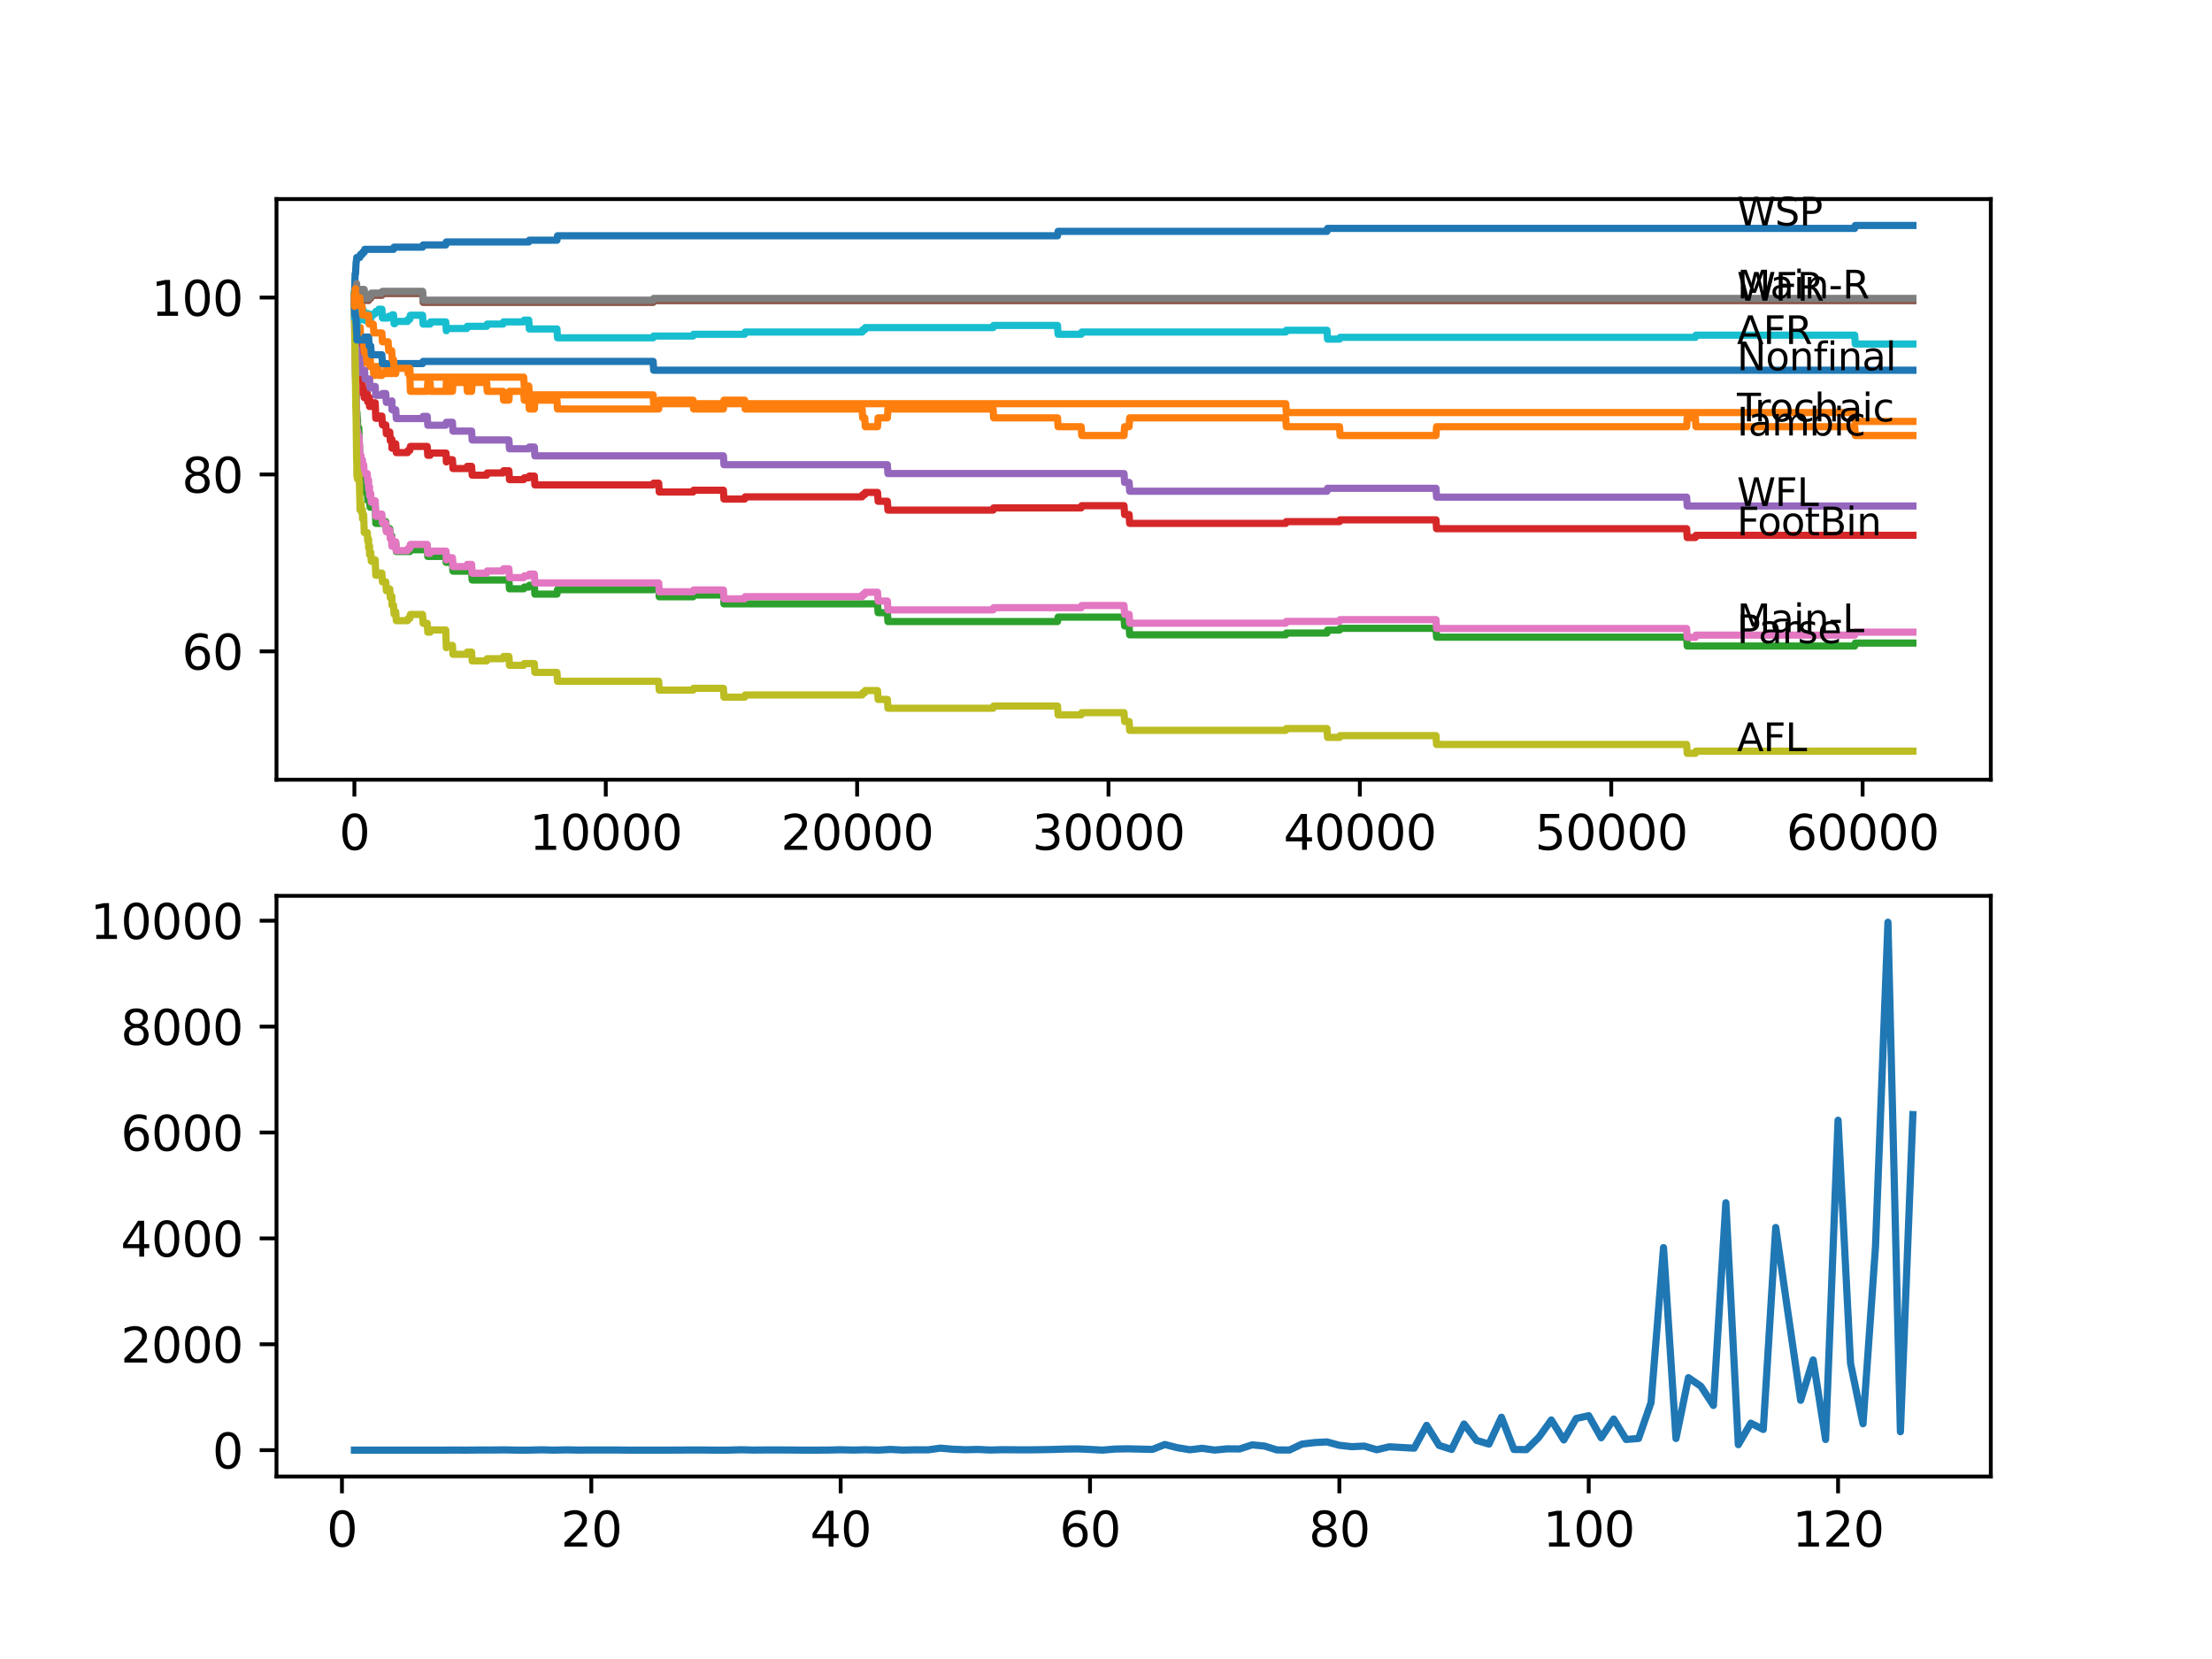 <?xml version="1.0" encoding="utf-8" standalone="no"?>
<!DOCTYPE svg PUBLIC "-//W3C//DTD SVG 1.1//EN"
  "http://www.w3.org/Graphics/SVG/1.1/DTD/svg11.dtd">
<svg xmlns:xlink="http://www.w3.org/1999/xlink" width="460.8pt" height="345.6pt" viewBox="0 0 460.8 345.6" xmlns="http://www.w3.org/2000/svg" version="1.1">
 <defs>
  <style type="text/css">*{stroke-linejoin: round; stroke-linecap: butt}</style>
 </defs>
 <g id="figure_1">
  <g id="patch_1">
   <path d="M 0 345.6 
L 460.8 345.6 
L 460.8 0 
L 0 0 
z
" style="fill: #ffffff"/>
  </g>
  <g id="axes_1">
   <g id="patch_2">
    <path d="M 57.6 162.432 
L 414.72 162.432 
L 414.72 41.472 
L 57.6 41.472 
z
" style="fill: #ffffff"/>
   </g>
   <g id="matplotlib.axis_1">
    <g id="xtick_1">
     <g id="line2d_1">
      <defs>
       <path id="m7a0af043a5" d="M 0 0 
L 0 3.5 
" style="stroke: #000000; stroke-width: 0.8"/>
      </defs>
      <g>
       <use xlink:href="#m7a0af043a5" x="73.827" y="162.432" style="stroke: #000000; stroke-width: 0.8"/>
      </g>
     </g>
     <g id="text_1">
      <!-- 0 -->
      <g transform="translate(70.646 177.03)scale(0.1 -0.1)">
       <defs>
        <path id="DejaVuSans-30" d="M 2034 4250 
Q 1547 4250 1301 3770 
Q 1056 3291 1056 2328 
Q 1056 1369 1301 889 
Q 1547 409 2034 409 
Q 2525 409 2770 889 
Q 3016 1369 3016 2328 
Q 3016 3291 2770 3770 
Q 2525 4250 2034 4250 
z
M 2034 4750 
Q 2819 4750 3233 4129 
Q 3647 3509 3647 2328 
Q 3647 1150 3233 529 
Q 2819 -91 2034 -91 
Q 1250 -91 836 529 
Q 422 1150 422 2328 
Q 422 3509 836 4129 
Q 1250 4750 2034 4750 
z
" transform="scale(0.016)"/>
       </defs>
       <use xlink:href="#DejaVuSans-30"/>
      </g>
     </g>
    </g>
    <g id="xtick_2">
     <g id="line2d_2">
      <g>
       <use xlink:href="#m7a0af043a5" x="126.192" y="162.432" style="stroke: #000000; stroke-width: 0.8"/>
      </g>
     </g>
     <g id="text_2">
      <!-- 10000 -->
      <g transform="translate(110.286 177.03)scale(0.1 -0.1)">
       <defs>
        <path id="DejaVuSans-31" d="M 794 531 
L 1825 531 
L 1825 4091 
L 703 3866 
L 703 4441 
L 1819 4666 
L 2450 4666 
L 2450 531 
L 3481 531 
L 3481 0 
L 794 0 
L 794 531 
z
" transform="scale(0.016)"/>
       </defs>
       <use xlink:href="#DejaVuSans-31"/>
       <use xlink:href="#DejaVuSans-30" x="63.623"/>
       <use xlink:href="#DejaVuSans-30" x="127.246"/>
       <use xlink:href="#DejaVuSans-30" x="190.869"/>
       <use xlink:href="#DejaVuSans-30" x="254.492"/>
      </g>
     </g>
    </g>
    <g id="xtick_3">
     <g id="line2d_3">
      <g>
       <use xlink:href="#m7a0af043a5" x="178.556" y="162.432" style="stroke: #000000; stroke-width: 0.8"/>
      </g>
     </g>
     <g id="text_3">
      <!-- 20000 -->
      <g transform="translate(162.65 177.03)scale(0.1 -0.1)">
       <defs>
        <path id="DejaVuSans-32" d="M 1228 531 
L 3431 531 
L 3431 0 
L 469 0 
L 469 531 
Q 828 903 1448 1529 
Q 2069 2156 2228 2338 
Q 2531 2678 2651 2914 
Q 2772 3150 2772 3378 
Q 2772 3750 2511 3984 
Q 2250 4219 1831 4219 
Q 1534 4219 1204 4116 
Q 875 4013 500 3803 
L 500 4441 
Q 881 4594 1212 4672 
Q 1544 4750 1819 4750 
Q 2544 4750 2975 4387 
Q 3406 4025 3406 3419 
Q 3406 3131 3298 2873 
Q 3191 2616 2906 2266 
Q 2828 2175 2409 1742 
Q 1991 1309 1228 531 
z
" transform="scale(0.016)"/>
       </defs>
       <use xlink:href="#DejaVuSans-32"/>
       <use xlink:href="#DejaVuSans-30" x="63.623"/>
       <use xlink:href="#DejaVuSans-30" x="127.246"/>
       <use xlink:href="#DejaVuSans-30" x="190.869"/>
       <use xlink:href="#DejaVuSans-30" x="254.492"/>
      </g>
     </g>
    </g>
    <g id="xtick_4">
     <g id="line2d_4">
      <g>
       <use xlink:href="#m7a0af043a5" x="230.921" y="162.432" style="stroke: #000000; stroke-width: 0.8"/>
      </g>
     </g>
     <g id="text_4">
      <!-- 30000 -->
      <g transform="translate(215.015 177.03)scale(0.1 -0.1)">
       <defs>
        <path id="DejaVuSans-33" d="M 2597 2516 
Q 3050 2419 3304 2112 
Q 3559 1806 3559 1356 
Q 3559 666 3084 287 
Q 2609 -91 1734 -91 
Q 1441 -91 1130 -33 
Q 819 25 488 141 
L 488 750 
Q 750 597 1062 519 
Q 1375 441 1716 441 
Q 2309 441 2620 675 
Q 2931 909 2931 1356 
Q 2931 1769 2642 2001 
Q 2353 2234 1838 2234 
L 1294 2234 
L 1294 2753 
L 1863 2753 
Q 2328 2753 2575 2939 
Q 2822 3125 2822 3475 
Q 2822 3834 2567 4026 
Q 2313 4219 1838 4219 
Q 1578 4219 1281 4162 
Q 984 4106 628 3988 
L 628 4550 
Q 988 4650 1302 4700 
Q 1616 4750 1894 4750 
Q 2613 4750 3031 4423 
Q 3450 4097 3450 3541 
Q 3450 3153 3228 2886 
Q 3006 2619 2597 2516 
z
" transform="scale(0.016)"/>
       </defs>
       <use xlink:href="#DejaVuSans-33"/>
       <use xlink:href="#DejaVuSans-30" x="63.623"/>
       <use xlink:href="#DejaVuSans-30" x="127.246"/>
       <use xlink:href="#DejaVuSans-30" x="190.869"/>
       <use xlink:href="#DejaVuSans-30" x="254.492"/>
      </g>
     </g>
    </g>
    <g id="xtick_5">
     <g id="line2d_5">
      <g>
       <use xlink:href="#m7a0af043a5" x="283.285" y="162.432" style="stroke: #000000; stroke-width: 0.8"/>
      </g>
     </g>
     <g id="text_5">
      <!-- 40000 -->
      <g transform="translate(267.379 177.03)scale(0.1 -0.1)">
       <defs>
        <path id="DejaVuSans-34" d="M 2419 4116 
L 825 1625 
L 2419 1625 
L 2419 4116 
z
M 2253 4666 
L 3047 4666 
L 3047 1625 
L 3713 1625 
L 3713 1100 
L 3047 1100 
L 3047 0 
L 2419 0 
L 2419 1100 
L 313 1100 
L 313 1709 
L 2253 4666 
z
" transform="scale(0.016)"/>
       </defs>
       <use xlink:href="#DejaVuSans-34"/>
       <use xlink:href="#DejaVuSans-30" x="63.623"/>
       <use xlink:href="#DejaVuSans-30" x="127.246"/>
       <use xlink:href="#DejaVuSans-30" x="190.869"/>
       <use xlink:href="#DejaVuSans-30" x="254.492"/>
      </g>
     </g>
    </g>
    <g id="xtick_6">
     <g id="line2d_6">
      <g>
       <use xlink:href="#m7a0af043a5" x="335.65" y="162.432" style="stroke: #000000; stroke-width: 0.8"/>
      </g>
     </g>
     <g id="text_6">
      <!-- 50000 -->
      <g transform="translate(319.744 177.03)scale(0.1 -0.1)">
       <defs>
        <path id="DejaVuSans-35" d="M 691 4666 
L 3169 4666 
L 3169 4134 
L 1269 4134 
L 1269 2991 
Q 1406 3038 1543 3061 
Q 1681 3084 1819 3084 
Q 2600 3084 3056 2656 
Q 3513 2228 3513 1497 
Q 3513 744 3044 326 
Q 2575 -91 1722 -91 
Q 1428 -91 1123 -41 
Q 819 9 494 109 
L 494 744 
Q 775 591 1075 516 
Q 1375 441 1709 441 
Q 2250 441 2565 725 
Q 2881 1009 2881 1497 
Q 2881 1984 2565 2268 
Q 2250 2553 1709 2553 
Q 1456 2553 1204 2497 
Q 953 2441 691 2322 
L 691 4666 
z
" transform="scale(0.016)"/>
       </defs>
       <use xlink:href="#DejaVuSans-35"/>
       <use xlink:href="#DejaVuSans-30" x="63.623"/>
       <use xlink:href="#DejaVuSans-30" x="127.246"/>
       <use xlink:href="#DejaVuSans-30" x="190.869"/>
       <use xlink:href="#DejaVuSans-30" x="254.492"/>
      </g>
     </g>
    </g>
    <g id="xtick_7">
     <g id="line2d_7">
      <g>
       <use xlink:href="#m7a0af043a5" x="388.014" y="162.432" style="stroke: #000000; stroke-width: 0.8"/>
      </g>
     </g>
     <g id="text_7">
      <!-- 60000 -->
      <g transform="translate(372.108 177.03)scale(0.1 -0.1)">
       <defs>
        <path id="DejaVuSans-36" d="M 2113 2584 
Q 1688 2584 1439 2293 
Q 1191 2003 1191 1497 
Q 1191 994 1439 701 
Q 1688 409 2113 409 
Q 2538 409 2786 701 
Q 3034 994 3034 1497 
Q 3034 2003 2786 2293 
Q 2538 2584 2113 2584 
z
M 3366 4563 
L 3366 3988 
Q 3128 4100 2886 4159 
Q 2644 4219 2406 4219 
Q 1781 4219 1451 3797 
Q 1122 3375 1075 2522 
Q 1259 2794 1537 2939 
Q 1816 3084 2150 3084 
Q 2853 3084 3261 2657 
Q 3669 2231 3669 1497 
Q 3669 778 3244 343 
Q 2819 -91 2113 -91 
Q 1303 -91 875 529 
Q 447 1150 447 2328 
Q 447 3434 972 4092 
Q 1497 4750 2381 4750 
Q 2619 4750 2861 4703 
Q 3103 4656 3366 4563 
z
" transform="scale(0.016)"/>
       </defs>
       <use xlink:href="#DejaVuSans-36"/>
       <use xlink:href="#DejaVuSans-30" x="63.623"/>
       <use xlink:href="#DejaVuSans-30" x="127.246"/>
       <use xlink:href="#DejaVuSans-30" x="190.869"/>
       <use xlink:href="#DejaVuSans-30" x="254.492"/>
      </g>
     </g>
    </g>
   </g>
   <g id="matplotlib.axis_2">
    <g id="ytick_1">
     <g id="line2d_8">
      <defs>
       <path id="m4dc4150464" d="M 0 0 
L -3.5 0 
" style="stroke: #000000; stroke-width: 0.8"/>
      </defs>
      <g>
       <use xlink:href="#m4dc4150464" x="57.6" y="135.684" style="stroke: #000000; stroke-width: 0.8"/>
      </g>
     </g>
     <g id="text_8">
      <!-- 60 -->
      <g transform="translate(37.875 139.483)scale(0.1 -0.1)">
       <use xlink:href="#DejaVuSans-36"/>
       <use xlink:href="#DejaVuSans-30" x="63.623"/>
      </g>
     </g>
    </g>
    <g id="ytick_2">
     <g id="line2d_9">
      <g>
       <use xlink:href="#m4dc4150464" x="57.6" y="98.835" style="stroke: #000000; stroke-width: 0.8"/>
      </g>
     </g>
     <g id="text_9">
      <!-- 80 -->
      <g transform="translate(37.875 102.634)scale(0.1 -0.1)">
       <defs>
        <path id="DejaVuSans-38" d="M 2034 2216 
Q 1584 2216 1326 1975 
Q 1069 1734 1069 1313 
Q 1069 891 1326 650 
Q 1584 409 2034 409 
Q 2484 409 2743 651 
Q 3003 894 3003 1313 
Q 3003 1734 2745 1975 
Q 2488 2216 2034 2216 
z
M 1403 2484 
Q 997 2584 770 2862 
Q 544 3141 544 3541 
Q 544 4100 942 4425 
Q 1341 4750 2034 4750 
Q 2731 4750 3128 4425 
Q 3525 4100 3525 3541 
Q 3525 3141 3298 2862 
Q 3072 2584 2669 2484 
Q 3125 2378 3379 2068 
Q 3634 1759 3634 1313 
Q 3634 634 3220 271 
Q 2806 -91 2034 -91 
Q 1263 -91 848 271 
Q 434 634 434 1313 
Q 434 1759 690 2068 
Q 947 2378 1403 2484 
z
M 1172 3481 
Q 1172 3119 1398 2916 
Q 1625 2713 2034 2713 
Q 2441 2713 2670 2916 
Q 2900 3119 2900 3481 
Q 2900 3844 2670 4047 
Q 2441 4250 2034 4250 
Q 1625 4250 1398 4047 
Q 1172 3844 1172 3481 
z
" transform="scale(0.016)"/>
       </defs>
       <use xlink:href="#DejaVuSans-38"/>
       <use xlink:href="#DejaVuSans-30" x="63.623"/>
      </g>
     </g>
    </g>
    <g id="ytick_3">
     <g id="line2d_10">
      <g>
       <use xlink:href="#m4dc4150464" x="57.6" y="61.986" style="stroke: #000000; stroke-width: 0.8"/>
      </g>
     </g>
     <g id="text_10">
      <!-- 100 -->
      <g transform="translate(31.512 65.785)scale(0.1 -0.1)">
       <use xlink:href="#DejaVuSans-31"/>
       <use xlink:href="#DejaVuSans-30" x="63.623"/>
       <use xlink:href="#DejaVuSans-30" x="127.246"/>
      </g>
     </g>
    </g>
   </g>
   <g id="line2d_11">
    <path d="M 73.833 61.986 
L 73.838 61.986 
L 73.974 57.073 
L 74.058 57.073 
L 74.189 54.616 
L 74.215 54.616 
L 74.33 53.634 
L 74.953 53.634 
L 75.069 53.02 
L 75.435 53.02 
L 75.55 52.559 
L 75.864 52.559 
L 75.98 51.945 
L 81.975 51.945 
L 82.091 51.484 
L 88.029 51.484 
L 88.144 51.024 
L 92.857 51.024 
L 92.972 50.409 
L 110.153 50.409 
L 110.268 50.041 
L 116.023 50.041 
L 116.138 49.12 
L 220.301 49.12 
L 220.417 48.198 
L 276.436 48.198 
L 276.551 47.584 
L 386.37 47.584 
L 386.485 46.97 
L 398.487 46.97 
L 398.487 46.97 
" clip-path="url(#p9b64288af4)" style="fill: none; stroke: #1f77b4; stroke-width: 1.5; stroke-linecap: square"/>
   </g>
   <g id="line2d_12">
    <path d="M 73.833 61.986 
L 73.838 61.986 
L 73.848 61.065 
L 73.906 67.36 
L 73.927 65.518 
L 73.948 65.518 
L 74.063 63.675 
L 74.089 63.675 
L 74.21 67.36 
L 74.215 67.36 
L 74.236 69.202 
L 74.288 66.377 
L 74.325 68.22 
L 74.346 68.22 
L 74.388 66.377 
L 74.398 70.062 
L 74.451 70.062 
L 74.466 70.062 
L 74.587 73.747 
L 74.744 73.747 
L 74.859 70.983 
L 74.88 70.983 
L 74.995 69.141 
L 75.016 69.141 
L 75.053 68.22 
L 75.089 71.905 
L 75.11 71.905 
L 75.131 71.905 
L 75.199 73.747 
L 75.241 71.905 
L 75.309 71.905 
L 75.425 73.747 
L 75.508 73.747 
L 75.514 71.905 
L 75.618 73.747 
L 75.624 73.747 
L 75.739 75.59 
L 75.76 75.59 
L 75.875 73.133 
L 75.938 73.133 
L 76.053 74.975 
L 76.498 74.975 
L 76.613 73.133 
L 76.744 73.133 
L 76.786 74.975 
L 76.854 74.515 
L 76.969 74.515 
L 76.98 76.357 
L 77.079 74.515 
L 77.111 74.515 
L 77.226 76.357 
L 77.755 76.357 
L 77.87 78.2 
L 78.163 78.2 
L 78.278 76.357 
L 78.802 76.357 
L 78.917 78.2 
L 79.551 78.2 
L 79.666 77.831 
L 80.368 77.831 
L 80.483 75.989 
L 80.85 75.989 
L 80.965 77.831 
L 81.195 77.831 
L 81.31 75.989 
L 81.598 75.989 
L 81.64 77.831 
L 81.708 75.989 
L 82.242 75.989 
L 82.358 77.831 
L 82.441 77.831 
L 82.557 75.989 
L 84.897 75.989 
L 85.013 77.831 
L 85.369 77.831 
L 85.489 81.516 
L 88.997 81.516 
L 89.113 79.674 
L 89.6 79.674 
L 89.715 81.516 
L 92.925 81.516 
L 92.977 79.674 
L 93.035 81.516 
L 94.25 81.516 
L 94.365 79.674 
L 97.234 79.674 
L 97.35 81.516 
L 98.245 81.516 
L 98.36 79.674 
L 101.382 79.674 
L 101.497 81.516 
L 104.791 81.516 
L 104.906 83.359 
L 106.016 83.359 
L 106.131 81.516 
L 109.095 81.516 
L 109.21 83.359 
L 110.153 83.359 
L 110.268 85.201 
L 111.31 85.201 
L 111.425 83.359 
L 116.023 83.359 
L 116.138 85.201 
L 137.215 85.201 
L 137.33 83.359 
L 144.383 83.359 
L 144.499 85.201 
L 150.699 85.201 
L 150.814 83.359 
L 155.123 83.359 
L 155.239 85.201 
L 179.593 85.201 
L 179.708 87.043 
L 180.138 87.043 
L 180.253 88.886 
L 182.808 88.886 
L 182.924 87.043 
L 184.856 87.043 
L 184.971 85.201 
L 206.88 85.201 
L 206.996 87.043 
L 220.301 87.043 
L 220.417 88.886 
L 225.234 88.886 
L 225.349 90.728 
L 234.157 90.728 
L 234.272 88.886 
L 235.215 88.886 
L 235.33 87.043 
L 267.843 87.043 
L 267.958 88.886 
L 279.049 88.886 
L 279.164 90.728 
L 299.147 90.728 
L 299.262 88.886 
L 351.359 88.886 
L 351.474 87.043 
L 353.182 87.043 
L 353.297 88.886 
L 386.37 88.886 
L 386.485 90.728 
L 398.487 90.728 
L 398.487 90.728 
" clip-path="url(#p9b64288af4)" style="fill: none; stroke: #ff7f0e; stroke-width: 1.5; stroke-linecap: square"/>
   </g>
   <g id="line2d_13">
    <path d="M 73.833 61.986 
L 73.854 60.758 
L 73.885 65.364 
L 73.901 64.995 
L 74.037 75.129 
L 74.042 75.129 
L 74.157 83.727 
L 74.173 83.113 
L 74.215 83.113 
L 74.257 82.499 
L 74.283 86.184 
L 74.299 85.815 
L 74.346 85.815 
L 74.461 87.658 
L 74.466 87.658 
L 74.477 87.289 
L 74.482 89.132 
L 74.555 89.132 
L 74.744 89.132 
L 74.864 92.817 
L 74.88 92.817 
L 74.995 95.887 
L 75.016 95.887 
L 75.131 97.73 
L 75.199 97.73 
L 75.315 99.572 
L 75.435 99.572 
L 75.508 99.112 
L 75.514 100.954 
L 75.535 100.586 
L 75.76 100.586 
L 75.875 102.428 
L 76.498 102.428 
L 76.613 104.27 
L 76.786 104.27 
L 76.901 103.81 
L 76.98 103.81 
L 77.095 105.652 
L 77.755 105.652 
L 77.87 105.345 
L 78.163 105.345 
L 78.284 109.03 
L 79.551 109.03 
L 79.666 108.662 
L 80.368 108.662 
L 80.483 110.504 
L 80.85 110.504 
L 80.965 110.136 
L 81.195 110.136 
L 81.31 111.978 
L 81.598 111.978 
L 81.64 111.671 
L 81.646 113.513 
L 81.682 113.513 
L 81.975 113.513 
L 82.091 113.053 
L 82.441 113.053 
L 82.557 114.895 
L 85.369 114.895 
L 85.484 114.527 
L 88.029 114.527 
L 88.144 114.066 
L 88.997 114.066 
L 89.113 115.909 
L 92.857 115.909 
L 92.925 115.294 
L 92.93 117.137 
L 92.956 117.137 
L 94.25 117.137 
L 94.365 118.979 
L 98.245 118.979 
L 98.36 120.822 
L 106.016 120.822 
L 106.131 122.664 
L 109.095 122.664 
L 109.21 122.296 
L 110.153 122.296 
L 110.268 121.927 
L 111.31 121.927 
L 111.425 123.77 
L 116.023 123.77 
L 116.138 122.848 
L 136.057 122.848 
L 136.173 122.48 
L 137.215 122.48 
L 137.33 124.322 
L 144.383 124.322 
L 144.499 123.954 
L 150.699 123.954 
L 150.814 125.796 
L 182.808 125.796 
L 182.924 127.639 
L 184.856 127.639 
L 184.971 129.481 
L 220.301 129.481 
L 220.417 128.56 
L 234.157 128.56 
L 234.272 130.403 
L 235.215 130.403 
L 235.33 132.245 
L 267.843 132.245 
L 267.958 131.876 
L 276.436 131.876 
L 276.551 131.262 
L 279.049 131.262 
L 279.164 130.894 
L 299.147 130.894 
L 299.262 132.736 
L 351.359 132.736 
L 351.474 134.579 
L 386.37 134.579 
L 386.485 133.965 
L 398.487 133.965 
L 398.487 133.965 
" clip-path="url(#p9b64288af4)" style="fill: none; stroke: #2ca02c; stroke-width: 1.5; stroke-linecap: square"/>
   </g>
   <g id="line2d_14">
    <path d="M 73.833 61.986 
L 73.864 61.986 
L 73.917 61.157 
L 73.922 63 
L 73.948 63 
L 74.068 67.452 
L 74.074 67.452 
L 74.105 65.149 
L 74.163 69.295 
L 74.173 68.834 
L 74.205 68.834 
L 74.236 68.373 
L 74.262 72.058 
L 74.278 71.598 
L 74.388 74.822 
L 74.393 74.361 
L 74.477 73.532 
L 74.482 75.375 
L 74.493 75.375 
L 74.513 75.375 
L 74.634 74.453 
L 74.744 74.453 
L 74.859 76.296 
L 74.88 76.296 
L 75 79.981 
L 75.053 79.981 
L 75.178 78.599 
L 75.199 78.599 
L 75.309 80.441 
L 75.425 79.981 
L 75.508 79.981 
L 75.514 81.823 
L 75.624 81.455 
L 75.739 80.994 
L 75.76 80.994 
L 75.875 82.837 
L 75.938 82.837 
L 76.053 81.915 
L 76.498 81.915 
L 76.613 83.758 
L 76.744 83.758 
L 76.859 83.297 
L 76.969 83.297 
L 76.98 82.837 
L 76.985 84.679 
L 77.064 84.679 
L 77.111 84.679 
L 77.226 84.218 
L 77.755 84.218 
L 77.87 83.911 
L 78.163 83.911 
L 78.278 87.136 
L 78.802 87.136 
L 78.917 86.675 
L 79.551 86.675 
L 79.666 88.517 
L 80.368 88.517 
L 80.483 90.36 
L 80.85 90.36 
L 80.965 89.991 
L 81.195 89.991 
L 81.31 91.834 
L 81.598 91.834 
L 81.64 91.527 
L 81.646 93.369 
L 81.682 93.369 
L 81.975 93.369 
L 82.091 92.909 
L 82.242 92.909 
L 82.358 92.448 
L 82.441 92.448 
L 82.557 94.29 
L 84.897 94.29 
L 85.013 93.83 
L 85.369 93.83 
L 85.489 93.001 
L 88.997 93.001 
L 89.113 94.843 
L 89.6 94.843 
L 89.715 94.383 
L 92.925 94.383 
L 92.977 96.225 
L 93.035 95.764 
L 94.25 95.764 
L 94.365 97.607 
L 97.234 97.607 
L 97.35 97.146 
L 98.245 97.146 
L 98.36 98.989 
L 101.382 98.989 
L 101.497 98.528 
L 104.791 98.528 
L 104.906 98.067 
L 106.016 98.067 
L 106.131 99.91 
L 109.095 99.91 
L 109.21 99.541 
L 110.153 99.541 
L 110.268 99.173 
L 111.31 99.173 
L 111.425 101.015 
L 136.057 101.015 
L 136.173 100.647 
L 137.215 100.647 
L 137.33 102.489 
L 144.383 102.489 
L 144.499 102.121 
L 150.699 102.121 
L 150.814 103.963 
L 155.123 103.963 
L 155.239 103.503 
L 179.593 103.503 
L 179.708 103.042 
L 180.138 103.042 
L 180.253 102.582 
L 182.808 102.582 
L 182.924 104.424 
L 184.856 104.424 
L 184.971 106.266 
L 206.88 106.266 
L 206.996 105.806 
L 225.234 105.806 
L 225.349 105.345 
L 234.157 105.345 
L 234.272 107.188 
L 235.215 107.188 
L 235.33 109.03 
L 267.843 109.03 
L 267.958 108.662 
L 279.049 108.662 
L 279.164 108.293 
L 299.147 108.293 
L 299.262 110.136 
L 351.359 110.136 
L 351.474 111.978 
L 353.182 111.978 
L 353.297 111.517 
L 398.487 111.517 
L 398.487 111.517 
" clip-path="url(#p9b64288af4)" style="fill: none; stroke: #d62728; stroke-width: 1.5; stroke-linecap: square"/>
   </g>
   <g id="line2d_15">
    <path d="M 73.833 61.986 
L 73.843 61.986 
L 73.854 61.372 
L 73.885 66.899 
L 73.911 66.899 
L 74.032 66.899 
L 74.157 73.655 
L 74.215 73.655 
L 74.33 72.672 
L 74.335 72.672 
L 74.451 74.515 
L 74.838 74.515 
L 74.953 76.357 
L 75.016 75.743 
L 75.021 77.586 
L 75.053 77.586 
L 75.435 77.586 
L 75.55 77.125 
L 75.938 77.125 
L 76.053 78.967 
L 76.98 78.967 
L 77.095 80.81 
L 77.755 80.81 
L 77.87 80.503 
L 78.163 80.503 
L 78.278 82.345 
L 79.551 82.345 
L 79.666 81.977 
L 80.368 81.977 
L 80.483 83.819 
L 81.598 83.819 
L 81.64 83.512 
L 81.646 85.355 
L 81.682 85.355 
L 82.441 85.355 
L 82.557 87.197 
L 88.029 87.197 
L 88.144 86.736 
L 88.997 86.736 
L 89.113 88.579 
L 92.857 88.579 
L 92.972 87.965 
L 94.25 87.965 
L 94.365 89.807 
L 98.245 89.807 
L 98.36 91.65 
L 106.016 91.65 
L 106.131 93.492 
L 110.153 93.492 
L 110.268 93.124 
L 111.31 93.124 
L 111.425 94.966 
L 150.699 94.966 
L 150.814 96.808 
L 184.856 96.808 
L 184.971 98.651 
L 234.157 98.651 
L 234.272 100.493 
L 235.215 100.493 
L 235.33 102.336 
L 276.436 102.336 
L 276.551 101.722 
L 299.147 101.722 
L 299.262 103.564 
L 351.359 103.564 
L 351.474 105.407 
L 398.487 105.407 
L 398.487 105.407 
" clip-path="url(#p9b64288af4)" style="fill: none; stroke: #9467bd; stroke-width: 1.5; stroke-linecap: square"/>
   </g>
   <g id="line2d_16">
    <path d="M 73.833 61.372 
L 73.948 60.758 
L 74.157 60.758 
L 74.278 59.53 
L 74.283 59.53 
L 74.335 61.372 
L 74.393 60.758 
L 75.864 60.758 
L 75.98 62.6 
L 76.786 62.6 
L 76.901 62.14 
L 77.231 62.14 
L 77.346 61.526 
L 79.551 61.526 
L 79.666 61.157 
L 88.029 61.157 
L 88.144 63 
L 136.057 63 
L 136.173 62.631 
L 398.487 62.631 
L 398.487 62.631 
" clip-path="url(#p9b64288af4)" style="fill: none; stroke: #8c564b; stroke-width: 1.5; stroke-linecap: square"/>
   </g>
   <g id="line2d_17">
    <path d="M 73.833 63.829 
L 73.974 75.897 
L 73.995 75.897 
L 74.115 80.503 
L 74.121 80.503 
L 74.152 80.042 
L 74.163 83.727 
L 74.199 83.266 
L 74.205 83.266 
L 74.236 82.806 
L 74.262 86.491 
L 74.278 86.03 
L 74.388 91.097 
L 74.398 90.176 
L 74.466 90.176 
L 74.477 89.807 
L 74.482 91.65 
L 74.566 90.728 
L 74.744 90.728 
L 74.859 92.571 
L 74.88 92.571 
L 75 96.256 
L 75.053 96.256 
L 75.178 94.874 
L 75.199 94.874 
L 75.309 96.716 
L 75.425 96.256 
L 75.435 96.256 
L 75.508 95.795 
L 75.514 97.638 
L 75.535 97.269 
L 75.624 97.269 
L 75.739 96.808 
L 75.76 96.808 
L 75.875 98.651 
L 76.498 98.651 
L 76.613 100.493 
L 76.744 100.493 
L 76.786 100.033 
L 76.791 101.875 
L 76.838 101.875 
L 76.969 101.875 
L 76.98 101.415 
L 76.985 103.257 
L 77.064 103.257 
L 77.111 103.257 
L 77.226 102.796 
L 77.231 102.796 
L 77.346 104.639 
L 77.755 104.639 
L 77.87 104.332 
L 78.163 104.332 
L 78.278 107.556 
L 78.802 107.556 
L 78.917 107.096 
L 79.551 107.096 
L 79.666 108.938 
L 80.368 108.938 
L 80.483 110.78 
L 80.85 110.78 
L 80.965 110.412 
L 81.195 110.412 
L 81.31 112.254 
L 81.598 112.254 
L 81.64 111.947 
L 81.646 113.79 
L 81.682 113.79 
L 81.975 113.79 
L 82.091 113.329 
L 82.242 113.329 
L 82.358 112.869 
L 82.441 112.869 
L 82.557 114.711 
L 84.897 114.711 
L 85.013 114.25 
L 85.369 114.25 
L 85.489 113.421 
L 88.997 113.421 
L 89.113 115.264 
L 89.6 115.264 
L 89.715 114.803 
L 92.925 114.803 
L 92.977 116.646 
L 93.035 116.185 
L 94.25 116.185 
L 94.365 118.027 
L 97.234 118.027 
L 97.35 117.567 
L 98.245 117.567 
L 98.36 119.409 
L 101.382 119.409 
L 101.497 118.949 
L 104.791 118.949 
L 104.906 118.488 
L 106.016 118.488 
L 106.131 120.33 
L 109.095 120.33 
L 109.21 119.962 
L 110.153 119.962 
L 110.268 119.593 
L 111.31 119.593 
L 111.425 121.436 
L 137.215 121.436 
L 137.33 123.278 
L 144.383 123.278 
L 144.499 122.91 
L 150.699 122.91 
L 150.814 124.752 
L 155.123 124.752 
L 155.239 124.292 
L 179.593 124.292 
L 179.708 123.831 
L 180.138 123.831 
L 180.253 123.37 
L 182.808 123.37 
L 182.924 125.213 
L 184.856 125.213 
L 184.971 127.055 
L 206.88 127.055 
L 206.996 126.595 
L 225.234 126.595 
L 225.349 126.134 
L 234.157 126.134 
L 234.272 127.977 
L 235.215 127.977 
L 235.33 129.819 
L 267.843 129.819 
L 267.958 129.451 
L 279.049 129.451 
L 279.164 129.082 
L 299.147 129.082 
L 299.262 130.925 
L 351.359 130.925 
L 351.474 132.767 
L 353.182 132.767 
L 353.297 132.306 
L 386.37 132.306 
L 386.485 131.692 
L 398.487 131.692 
L 398.487 131.692 
" clip-path="url(#p9b64288af4)" style="fill: none; stroke: #e377c2; stroke-width: 1.5; stroke-linecap: square"/>
   </g>
   <g id="line2d_18">
    <path d="M 73.833 61.372 
L 73.948 60.297 
L 74.157 60.297 
L 74.278 59.069 
L 74.283 59.069 
L 74.335 60.911 
L 74.393 60.297 
L 75.864 60.297 
L 75.98 62.14 
L 76.786 62.14 
L 76.901 61.679 
L 77.231 61.679 
L 77.346 61.065 
L 79.551 61.065 
L 79.666 60.696 
L 88.029 60.696 
L 88.144 62.539 
L 136.057 62.539 
L 136.173 62.17 
L 398.487 62.17 
L 398.487 62.17 
" clip-path="url(#p9b64288af4)" style="fill: none; stroke: #7f7f7f; stroke-width: 1.5; stroke-linecap: square"/>
   </g>
   <g id="line2d_19">
    <path d="M 73.833 63.829 
L 73.974 74.822 
L 73.995 74.822 
L 74.121 84.955 
L 74.131 84.495 
L 74.152 84.495 
L 74.294 96.01 
L 74.335 95.549 
L 74.351 99.234 
L 74.367 99.234 
L 74.388 99.234 
L 74.477 97.945 
L 74.482 99.787 
L 74.493 99.787 
L 74.513 99.787 
L 74.634 98.866 
L 74.744 98.866 
L 74.859 100.708 
L 74.88 100.708 
L 75.006 106.236 
L 75.053 106.236 
L 75.178 104.854 
L 75.199 104.854 
L 75.309 106.696 
L 75.425 106.236 
L 75.508 106.236 
L 75.514 108.078 
L 75.624 107.71 
L 75.739 107.249 
L 75.76 107.249 
L 75.88 110.934 
L 76.498 110.934 
L 76.613 112.776 
L 76.744 112.776 
L 76.786 112.316 
L 76.791 114.158 
L 76.838 114.158 
L 76.969 114.158 
L 76.98 113.698 
L 76.985 115.54 
L 77.064 115.54 
L 77.111 115.54 
L 77.226 115.079 
L 77.231 115.079 
L 77.346 116.922 
L 77.755 116.922 
L 77.87 116.615 
L 78.163 116.615 
L 78.278 119.839 
L 78.802 119.839 
L 78.917 119.379 
L 79.551 119.379 
L 79.666 121.221 
L 80.368 121.221 
L 80.483 123.063 
L 80.85 123.063 
L 80.965 122.695 
L 81.195 122.695 
L 81.31 124.537 
L 81.598 124.537 
L 81.64 124.23 
L 81.646 126.073 
L 81.682 126.073 
L 81.975 126.073 
L 82.091 127.915 
L 82.242 127.915 
L 82.358 127.455 
L 82.441 127.455 
L 82.557 129.297 
L 84.897 129.297 
L 85.013 128.836 
L 85.369 128.836 
L 85.489 128.007 
L 88.029 128.007 
L 88.144 129.85 
L 88.997 129.85 
L 89.113 131.692 
L 89.6 131.692 
L 89.715 131.232 
L 92.857 131.232 
L 92.977 134.917 
L 93.092 134.456 
L 94.25 134.456 
L 94.365 136.298 
L 97.234 136.298 
L 97.35 135.838 
L 98.245 135.838 
L 98.36 137.68 
L 101.382 137.68 
L 101.497 137.22 
L 104.791 137.22 
L 104.906 136.759 
L 106.016 136.759 
L 106.131 138.601 
L 109.095 138.601 
L 109.21 138.233 
L 111.31 138.233 
L 111.425 140.075 
L 116.023 140.075 
L 116.138 141.918 
L 137.215 141.918 
L 137.33 143.76 
L 144.383 143.76 
L 144.499 143.392 
L 150.699 143.392 
L 150.814 145.234 
L 155.123 145.234 
L 155.239 144.774 
L 179.593 144.774 
L 179.708 144.313 
L 180.138 144.313 
L 180.253 143.852 
L 182.808 143.852 
L 182.924 145.695 
L 184.856 145.695 
L 184.971 147.537 
L 206.88 147.537 
L 206.996 147.077 
L 220.301 147.077 
L 220.417 148.919 
L 225.234 148.919 
L 225.349 148.459 
L 234.157 148.459 
L 234.272 150.301 
L 235.215 150.301 
L 235.33 152.143 
L 267.843 152.143 
L 267.958 151.775 
L 276.436 151.775 
L 276.551 153.617 
L 279.049 153.617 
L 279.164 153.249 
L 299.147 153.249 
L 299.262 155.091 
L 351.359 155.091 
L 351.474 156.934 
L 353.182 156.934 
L 353.297 156.473 
L 398.487 156.473 
L 398.487 156.473 
" clip-path="url(#p9b64288af4)" style="fill: none; stroke: #bcbd22; stroke-width: 1.5; stroke-linecap: square"/>
   </g>
   <g id="line2d_20">
    <path d="M 73.833 61.372 
L 73.838 61.372 
L 73.864 66.285 
L 73.953 63.153 
L 73.958 62.539 
L 73.964 64.381 
L 74.058 63 
L 74.121 66.224 
L 74.1 62.539 
L 74.168 64.381 
L 74.205 64.381 
L 74.215 63.921 
L 74.241 67.606 
L 74.283 67.145 
L 74.294 68.987 
L 74.393 67.452 
L 74.519 66.162 
L 74.545 66.162 
L 74.66 65.702 
L 74.838 65.702 
L 74.953 64.781 
L 75.016 66.623 
L 75.063 65.241 
L 75.084 65.241 
L 75.205 64.32 
L 75.309 64.32 
L 75.425 63.859 
L 75.435 63.859 
L 75.514 65.702 
L 75.55 65.333 
L 75.624 65.333 
L 75.739 64.873 
L 75.864 64.873 
L 75.938 66.715 
L 75.974 65.794 
L 76.744 65.794 
L 76.786 65.333 
L 76.791 67.176 
L 76.838 67.176 
L 76.969 67.176 
L 77.085 66.715 
L 77.111 66.715 
L 77.226 66.255 
L 77.231 66.255 
L 77.346 65.64 
L 77.755 65.64 
L 77.87 65.333 
L 78.184 65.333 
L 78.299 64.873 
L 78.802 64.873 
L 78.917 64.412 
L 79.551 64.412 
L 79.666 66.255 
L 80.85 66.255 
L 80.965 65.886 
L 81.598 65.886 
L 81.714 65.579 
L 81.975 65.579 
L 82.091 67.421 
L 82.242 67.421 
L 82.358 66.961 
L 84.897 66.961 
L 85.013 66.5 
L 85.369 66.5 
L 85.489 65.671 
L 88.029 65.671 
L 88.144 67.514 
L 89.6 67.514 
L 89.715 67.053 
L 92.857 67.053 
L 92.972 68.895 
L 92.977 68.895 
L 93.092 68.435 
L 97.234 68.435 
L 97.35 67.974 
L 101.382 67.974 
L 101.497 67.514 
L 104.791 67.514 
L 104.906 67.053 
L 109.095 67.053 
L 109.21 66.684 
L 110.153 66.684 
L 110.268 68.527 
L 116.023 68.527 
L 116.138 70.369 
L 136.057 70.369 
L 136.173 70.001 
L 144.383 70.001 
L 144.499 69.632 
L 155.123 69.632 
L 155.239 69.172 
L 179.593 69.172 
L 179.708 68.711 
L 180.138 68.711 
L 180.253 68.25 
L 206.88 68.25 
L 206.996 67.79 
L 220.301 67.79 
L 220.417 69.632 
L 225.234 69.632 
L 225.349 69.172 
L 267.843 69.172 
L 267.958 68.803 
L 276.436 68.803 
L 276.551 70.646 
L 279.049 70.646 
L 279.164 70.277 
L 353.182 70.277 
L 353.297 69.817 
L 386.37 69.817 
L 386.485 71.659 
L 398.487 71.659 
L 398.487 71.659 
" clip-path="url(#p9b64288af4)" style="fill: none; stroke: #17becf; stroke-width: 1.5; stroke-linecap: square"/>
   </g>
   <g id="line2d_21">
    <path d="M 73.833 63.829 
L 73.948 65.671 
L 74.157 65.671 
L 74.278 69.356 
L 74.283 69.356 
L 74.335 68.987 
L 74.341 70.83 
L 74.372 70.83 
L 75.864 70.83 
L 75.98 70.216 
L 76.786 70.216 
L 76.901 72.058 
L 77.231 72.058 
L 77.346 73.901 
L 79.551 73.901 
L 79.666 75.743 
L 88.029 75.743 
L 88.144 75.283 
L 136.057 75.283 
L 136.173 77.125 
L 398.487 77.125 
L 398.487 77.125 
" clip-path="url(#p9b64288af4)" style="fill: none; stroke: #1f77b4; stroke-width: 1.5; stroke-linecap: square"/>
   </g>
   <g id="line2d_22">
    <path d="M 73.833 61.986 
L 73.843 61.986 
L 73.848 63.829 
L 73.906 61.065 
L 73.948 61.065 
L 74.032 61.065 
L 74.058 60.144 
L 74.063 61.986 
L 74.136 61.986 
L 74.953 61.986 
L 75.069 63.829 
L 75.435 63.829 
L 75.55 65.671 
L 76.786 65.671 
L 76.901 67.514 
L 77.755 67.514 
L 77.87 69.356 
L 79.551 69.356 
L 79.666 71.198 
L 80.85 71.198 
L 80.965 73.041 
L 81.598 73.041 
L 81.714 74.883 
L 81.975 74.883 
L 82.091 76.726 
L 85.369 76.726 
L 85.484 78.568 
L 109.095 78.568 
L 109.21 80.411 
L 110.153 80.411 
L 110.268 82.253 
L 136.057 82.253 
L 136.173 84.096 
L 267.843 84.096 
L 267.958 85.938 
L 386.37 85.938 
L 386.485 87.78 
L 398.487 87.78 
L 398.487 87.78 
" clip-path="url(#p9b64288af4)" style="fill: none; stroke: #ff7f0e; stroke-width: 1.5; stroke-linecap: square"/>
   </g>
   <g id="patch_3">
    <path d="M 57.6 162.432 
L 57.6 41.472 
" style="fill: none; stroke: #000000; stroke-width: 0.8; stroke-linejoin: miter; stroke-linecap: square"/>
   </g>
   <g id="patch_4">
    <path d="M 414.72 162.432 
L 414.72 41.472 
" style="fill: none; stroke: #000000; stroke-width: 0.8; stroke-linejoin: miter; stroke-linecap: square"/>
   </g>
   <g id="patch_5">
    <path d="M 57.6 162.432 
L 414.72 162.432 
" style="fill: none; stroke: #000000; stroke-width: 0.8; stroke-linejoin: miter; stroke-linecap: square"/>
   </g>
   <g id="patch_6">
    <path d="M 57.6 41.472 
L 414.72 41.472 
" style="fill: none; stroke: #000000; stroke-width: 0.8; stroke-linejoin: miter; stroke-linecap: square"/>
   </g>
   <g id="text_11">
    <!-- WSP -->
    <g transform="translate(361.832 46.97)scale(0.08 -0.08)">
     <defs>
      <path id="DejaVuSans-57" d="M 213 4666 
L 850 4666 
L 1831 722 
L 2809 4666 
L 3519 4666 
L 4500 722 
L 5478 4666 
L 6119 4666 
L 4947 0 
L 4153 0 
L 3169 4050 
L 2175 0 
L 1381 0 
L 213 4666 
z
" transform="scale(0.016)"/>
      <path id="DejaVuSans-53" d="M 3425 4513 
L 3425 3897 
Q 3066 4069 2747 4153 
Q 2428 4238 2131 4238 
Q 1616 4238 1336 4038 
Q 1056 3838 1056 3469 
Q 1056 3159 1242 3001 
Q 1428 2844 1947 2747 
L 2328 2669 
Q 3034 2534 3370 2195 
Q 3706 1856 3706 1288 
Q 3706 609 3251 259 
Q 2797 -91 1919 -91 
Q 1588 -91 1214 -16 
Q 841 59 441 206 
L 441 856 
Q 825 641 1194 531 
Q 1563 422 1919 422 
Q 2459 422 2753 634 
Q 3047 847 3047 1241 
Q 3047 1584 2836 1778 
Q 2625 1972 2144 2069 
L 1759 2144 
Q 1053 2284 737 2584 
Q 422 2884 422 3419 
Q 422 4038 858 4394 
Q 1294 4750 2059 4750 
Q 2388 4750 2728 4690 
Q 3069 4631 3425 4513 
z
" transform="scale(0.016)"/>
      <path id="DejaVuSans-50" d="M 1259 4147 
L 1259 2394 
L 2053 2394 
Q 2494 2394 2734 2622 
Q 2975 2850 2975 3272 
Q 2975 3691 2734 3919 
Q 2494 4147 2053 4147 
L 1259 4147 
z
M 628 4666 
L 2053 4666 
Q 2838 4666 3239 4311 
Q 3641 3956 3641 3272 
Q 3641 2581 3239 2228 
Q 2838 1875 2053 1875 
L 1259 1875 
L 1259 0 
L 628 0 
L 628 4666 
z
" transform="scale(0.016)"/>
     </defs>
     <use xlink:href="#DejaVuSans-57"/>
     <use xlink:href="#DejaVuSans-53" x="98.877"/>
     <use xlink:href="#DejaVuSans-50" x="162.354"/>
    </g>
   </g>
   <g id="text_12">
    <!-- Iambic -->
    <g transform="translate(361.832 90.728)scale(0.08 -0.08)">
     <defs>
      <path id="DejaVuSans-49" d="M 628 4666 
L 1259 4666 
L 1259 0 
L 628 0 
L 628 4666 
z
" transform="scale(0.016)"/>
      <path id="DejaVuSans-61" d="M 2194 1759 
Q 1497 1759 1228 1600 
Q 959 1441 959 1056 
Q 959 750 1161 570 
Q 1363 391 1709 391 
Q 2188 391 2477 730 
Q 2766 1069 2766 1631 
L 2766 1759 
L 2194 1759 
z
M 3341 1997 
L 3341 0 
L 2766 0 
L 2766 531 
Q 2569 213 2275 61 
Q 1981 -91 1556 -91 
Q 1019 -91 701 211 
Q 384 513 384 1019 
Q 384 1609 779 1909 
Q 1175 2209 1959 2209 
L 2766 2209 
L 2766 2266 
Q 2766 2663 2505 2880 
Q 2244 3097 1772 3097 
Q 1472 3097 1187 3025 
Q 903 2953 641 2809 
L 641 3341 
Q 956 3463 1253 3523 
Q 1550 3584 1831 3584 
Q 2591 3584 2966 3190 
Q 3341 2797 3341 1997 
z
" transform="scale(0.016)"/>
      <path id="DejaVuSans-6d" d="M 3328 2828 
Q 3544 3216 3844 3400 
Q 4144 3584 4550 3584 
Q 5097 3584 5394 3201 
Q 5691 2819 5691 2113 
L 5691 0 
L 5113 0 
L 5113 2094 
Q 5113 2597 4934 2840 
Q 4756 3084 4391 3084 
Q 3944 3084 3684 2787 
Q 3425 2491 3425 1978 
L 3425 0 
L 2847 0 
L 2847 2094 
Q 2847 2600 2669 2842 
Q 2491 3084 2119 3084 
Q 1678 3084 1418 2786 
Q 1159 2488 1159 1978 
L 1159 0 
L 581 0 
L 581 3500 
L 1159 3500 
L 1159 2956 
Q 1356 3278 1631 3431 
Q 1906 3584 2284 3584 
Q 2666 3584 2933 3390 
Q 3200 3197 3328 2828 
z
" transform="scale(0.016)"/>
      <path id="DejaVuSans-62" d="M 3116 1747 
Q 3116 2381 2855 2742 
Q 2594 3103 2138 3103 
Q 1681 3103 1420 2742 
Q 1159 2381 1159 1747 
Q 1159 1113 1420 752 
Q 1681 391 2138 391 
Q 2594 391 2855 752 
Q 3116 1113 3116 1747 
z
M 1159 2969 
Q 1341 3281 1617 3432 
Q 1894 3584 2278 3584 
Q 2916 3584 3314 3078 
Q 3713 2572 3713 1747 
Q 3713 922 3314 415 
Q 2916 -91 2278 -91 
Q 1894 -91 1617 61 
Q 1341 213 1159 525 
L 1159 0 
L 581 0 
L 581 4863 
L 1159 4863 
L 1159 2969 
z
" transform="scale(0.016)"/>
      <path id="DejaVuSans-69" d="M 603 3500 
L 1178 3500 
L 1178 0 
L 603 0 
L 603 3500 
z
M 603 4863 
L 1178 4863 
L 1178 4134 
L 603 4134 
L 603 4863 
z
" transform="scale(0.016)"/>
      <path id="DejaVuSans-63" d="M 3122 3366 
L 3122 2828 
Q 2878 2963 2633 3030 
Q 2388 3097 2138 3097 
Q 1578 3097 1268 2742 
Q 959 2388 959 1747 
Q 959 1106 1268 751 
Q 1578 397 2138 397 
Q 2388 397 2633 464 
Q 2878 531 3122 666 
L 3122 134 
Q 2881 22 2623 -34 
Q 2366 -91 2075 -91 
Q 1284 -91 818 406 
Q 353 903 353 1747 
Q 353 2603 823 3093 
Q 1294 3584 2113 3584 
Q 2378 3584 2631 3529 
Q 2884 3475 3122 3366 
z
" transform="scale(0.016)"/>
     </defs>
     <use xlink:href="#DejaVuSans-49"/>
     <use xlink:href="#DejaVuSans-61" x="29.492"/>
     <use xlink:href="#DejaVuSans-6d" x="90.771"/>
     <use xlink:href="#DejaVuSans-62" x="188.184"/>
     <use xlink:href="#DejaVuSans-69" x="251.66"/>
     <use xlink:href="#DejaVuSans-63" x="279.443"/>
    </g>
   </g>
   <g id="text_13">
    <!-- Parse -->
    <g transform="translate(361.832 133.965)scale(0.08 -0.08)">
     <defs>
      <path id="DejaVuSans-72" d="M 2631 2963 
Q 2534 3019 2420 3045 
Q 2306 3072 2169 3072 
Q 1681 3072 1420 2755 
Q 1159 2438 1159 1844 
L 1159 0 
L 581 0 
L 581 3500 
L 1159 3500 
L 1159 2956 
Q 1341 3275 1631 3429 
Q 1922 3584 2338 3584 
Q 2397 3584 2469 3576 
Q 2541 3569 2628 3553 
L 2631 2963 
z
" transform="scale(0.016)"/>
      <path id="DejaVuSans-73" d="M 2834 3397 
L 2834 2853 
Q 2591 2978 2328 3040 
Q 2066 3103 1784 3103 
Q 1356 3103 1142 2972 
Q 928 2841 928 2578 
Q 928 2378 1081 2264 
Q 1234 2150 1697 2047 
L 1894 2003 
Q 2506 1872 2764 1633 
Q 3022 1394 3022 966 
Q 3022 478 2636 193 
Q 2250 -91 1575 -91 
Q 1294 -91 989 -36 
Q 684 19 347 128 
L 347 722 
Q 666 556 975 473 
Q 1284 391 1588 391 
Q 1994 391 2212 530 
Q 2431 669 2431 922 
Q 2431 1156 2273 1281 
Q 2116 1406 1581 1522 
L 1381 1569 
Q 847 1681 609 1914 
Q 372 2147 372 2553 
Q 372 3047 722 3315 
Q 1072 3584 1716 3584 
Q 2034 3584 2315 3537 
Q 2597 3491 2834 3397 
z
" transform="scale(0.016)"/>
      <path id="DejaVuSans-65" d="M 3597 1894 
L 3597 1613 
L 953 1613 
Q 991 1019 1311 708 
Q 1631 397 2203 397 
Q 2534 397 2845 478 
Q 3156 559 3463 722 
L 3463 178 
Q 3153 47 2828 -22 
Q 2503 -91 2169 -91 
Q 1331 -91 842 396 
Q 353 884 353 1716 
Q 353 2575 817 3079 
Q 1281 3584 2069 3584 
Q 2775 3584 3186 3129 
Q 3597 2675 3597 1894 
z
M 3022 2063 
Q 3016 2534 2758 2815 
Q 2500 3097 2075 3097 
Q 1594 3097 1305 2825 
Q 1016 2553 972 2059 
L 3022 2063 
z
" transform="scale(0.016)"/>
     </defs>
     <use xlink:href="#DejaVuSans-50"/>
     <use xlink:href="#DejaVuSans-61" x="55.803"/>
     <use xlink:href="#DejaVuSans-72" x="117.082"/>
     <use xlink:href="#DejaVuSans-73" x="158.195"/>
     <use xlink:href="#DejaVuSans-65" x="210.295"/>
    </g>
   </g>
   <g id="text_14">
    <!-- FootBin -->
    <g transform="translate(361.832 111.517)scale(0.08 -0.08)">
     <defs>
      <path id="DejaVuSans-46" d="M 628 4666 
L 3309 4666 
L 3309 4134 
L 1259 4134 
L 1259 2759 
L 3109 2759 
L 3109 2228 
L 1259 2228 
L 1259 0 
L 628 0 
L 628 4666 
z
" transform="scale(0.016)"/>
      <path id="DejaVuSans-6f" d="M 1959 3097 
Q 1497 3097 1228 2736 
Q 959 2375 959 1747 
Q 959 1119 1226 758 
Q 1494 397 1959 397 
Q 2419 397 2687 759 
Q 2956 1122 2956 1747 
Q 2956 2369 2687 2733 
Q 2419 3097 1959 3097 
z
M 1959 3584 
Q 2709 3584 3137 3096 
Q 3566 2609 3566 1747 
Q 3566 888 3137 398 
Q 2709 -91 1959 -91 
Q 1206 -91 779 398 
Q 353 888 353 1747 
Q 353 2609 779 3096 
Q 1206 3584 1959 3584 
z
" transform="scale(0.016)"/>
      <path id="DejaVuSans-74" d="M 1172 4494 
L 1172 3500 
L 2356 3500 
L 2356 3053 
L 1172 3053 
L 1172 1153 
Q 1172 725 1289 603 
Q 1406 481 1766 481 
L 2356 481 
L 2356 0 
L 1766 0 
Q 1100 0 847 248 
Q 594 497 594 1153 
L 594 3053 
L 172 3053 
L 172 3500 
L 594 3500 
L 594 4494 
L 1172 4494 
z
" transform="scale(0.016)"/>
      <path id="DejaVuSans-42" d="M 1259 2228 
L 1259 519 
L 2272 519 
Q 2781 519 3026 730 
Q 3272 941 3272 1375 
Q 3272 1813 3026 2020 
Q 2781 2228 2272 2228 
L 1259 2228 
z
M 1259 4147 
L 1259 2741 
L 2194 2741 
Q 2656 2741 2882 2914 
Q 3109 3088 3109 3444 
Q 3109 3797 2882 3972 
Q 2656 4147 2194 4147 
L 1259 4147 
z
M 628 4666 
L 2241 4666 
Q 2963 4666 3353 4366 
Q 3744 4066 3744 3513 
Q 3744 3084 3544 2831 
Q 3344 2578 2956 2516 
Q 3422 2416 3680 2098 
Q 3938 1781 3938 1306 
Q 3938 681 3513 340 
Q 3088 0 2303 0 
L 628 0 
L 628 4666 
z
" transform="scale(0.016)"/>
      <path id="DejaVuSans-6e" d="M 3513 2113 
L 3513 0 
L 2938 0 
L 2938 2094 
Q 2938 2591 2744 2837 
Q 2550 3084 2163 3084 
Q 1697 3084 1428 2787 
Q 1159 2491 1159 1978 
L 1159 0 
L 581 0 
L 581 3500 
L 1159 3500 
L 1159 2956 
Q 1366 3272 1645 3428 
Q 1925 3584 2291 3584 
Q 2894 3584 3203 3211 
Q 3513 2838 3513 2113 
z
" transform="scale(0.016)"/>
     </defs>
     <use xlink:href="#DejaVuSans-46"/>
     <use xlink:href="#DejaVuSans-6f" x="53.895"/>
     <use xlink:href="#DejaVuSans-6f" x="115.076"/>
     <use xlink:href="#DejaVuSans-74" x="176.258"/>
     <use xlink:href="#DejaVuSans-42" x="215.467"/>
     <use xlink:href="#DejaVuSans-69" x="284.07"/>
     <use xlink:href="#DejaVuSans-6e" x="311.854"/>
    </g>
   </g>
   <g id="text_15">
    <!-- WFL -->
    <g transform="translate(361.832 105.407)scale(0.08 -0.08)">
     <defs>
      <path id="DejaVuSans-4c" d="M 628 4666 
L 1259 4666 
L 1259 531 
L 3531 531 
L 3531 0 
L 628 0 
L 628 4666 
z
" transform="scale(0.016)"/>
     </defs>
     <use xlink:href="#DejaVuSans-57"/>
     <use xlink:href="#DejaVuSans-46" x="98.877"/>
     <use xlink:href="#DejaVuSans-4c" x="156.396"/>
    </g>
   </g>
   <g id="text_16">
    <!-- WFR -->
    <g transform="translate(361.832 62.631)scale(0.08 -0.08)">
     <defs>
      <path id="DejaVuSans-52" d="M 2841 2188 
Q 3044 2119 3236 1894 
Q 3428 1669 3622 1275 
L 4263 0 
L 3584 0 
L 2988 1197 
Q 2756 1666 2539 1819 
Q 2322 1972 1947 1972 
L 1259 1972 
L 1259 0 
L 628 0 
L 628 4666 
L 2053 4666 
Q 2853 4666 3247 4331 
Q 3641 3997 3641 3322 
Q 3641 2881 3436 2590 
Q 3231 2300 2841 2188 
z
M 1259 4147 
L 1259 2491 
L 2053 2491 
Q 2509 2491 2742 2702 
Q 2975 2913 2975 3322 
Q 2975 3731 2742 3939 
Q 2509 4147 2053 4147 
L 1259 4147 
z
" transform="scale(0.016)"/>
     </defs>
     <use xlink:href="#DejaVuSans-57"/>
     <use xlink:href="#DejaVuSans-46" x="98.877"/>
     <use xlink:href="#DejaVuSans-52" x="156.396"/>
    </g>
   </g>
   <g id="text_17">
    <!-- Main-L -->
    <g transform="translate(361.832 131.692)scale(0.08 -0.08)">
     <defs>
      <path id="DejaVuSans-4d" d="M 628 4666 
L 1569 4666 
L 2759 1491 
L 3956 4666 
L 4897 4666 
L 4897 0 
L 4281 0 
L 4281 4097 
L 3078 897 
L 2444 897 
L 1241 4097 
L 1241 0 
L 628 0 
L 628 4666 
z
" transform="scale(0.016)"/>
      <path id="DejaVuSans-2d" d="M 313 2009 
L 1997 2009 
L 1997 1497 
L 313 1497 
L 313 2009 
z
" transform="scale(0.016)"/>
     </defs>
     <use xlink:href="#DejaVuSans-4d"/>
     <use xlink:href="#DejaVuSans-61" x="86.279"/>
     <use xlink:href="#DejaVuSans-69" x="147.559"/>
     <use xlink:href="#DejaVuSans-6e" x="175.342"/>
     <use xlink:href="#DejaVuSans-2d" x="238.721"/>
     <use xlink:href="#DejaVuSans-4c" x="274.805"/>
    </g>
   </g>
   <g id="text_18">
    <!-- Main-R -->
    <g transform="translate(361.832 62.17)scale(0.08 -0.08)">
     <use xlink:href="#DejaVuSans-4d"/>
     <use xlink:href="#DejaVuSans-61" x="86.279"/>
     <use xlink:href="#DejaVuSans-69" x="147.559"/>
     <use xlink:href="#DejaVuSans-6e" x="175.342"/>
     <use xlink:href="#DejaVuSans-2d" x="238.721"/>
     <use xlink:href="#DejaVuSans-52" x="274.805"/>
    </g>
   </g>
   <g id="text_19">
    <!-- AFL -->
    <g transform="translate(361.832 156.473)scale(0.08 -0.08)">
     <defs>
      <path id="DejaVuSans-41" d="M 2188 4044 
L 1331 1722 
L 3047 1722 
L 2188 4044 
z
M 1831 4666 
L 2547 4666 
L 4325 0 
L 3669 0 
L 3244 1197 
L 1141 1197 
L 716 0 
L 50 0 
L 1831 4666 
z
" transform="scale(0.016)"/>
     </defs>
     <use xlink:href="#DejaVuSans-41"/>
     <use xlink:href="#DejaVuSans-46" x="68.408"/>
     <use xlink:href="#DejaVuSans-4c" x="125.928"/>
    </g>
   </g>
   <g id="text_20">
    <!-- AFR -->
    <g transform="translate(361.832 71.659)scale(0.08 -0.08)">
     <use xlink:href="#DejaVuSans-41"/>
     <use xlink:href="#DejaVuSans-46" x="68.408"/>
     <use xlink:href="#DejaVuSans-52" x="125.928"/>
    </g>
   </g>
   <g id="text_21">
    <!-- Nonfinal -->
    <g transform="translate(361.832 77.125)scale(0.08 -0.08)">
     <defs>
      <path id="DejaVuSans-4e" d="M 628 4666 
L 1478 4666 
L 3547 763 
L 3547 4666 
L 4159 4666 
L 4159 0 
L 3309 0 
L 1241 3903 
L 1241 0 
L 628 0 
L 628 4666 
z
" transform="scale(0.016)"/>
      <path id="DejaVuSans-66" d="M 2375 4863 
L 2375 4384 
L 1825 4384 
Q 1516 4384 1395 4259 
Q 1275 4134 1275 3809 
L 1275 3500 
L 2222 3500 
L 2222 3053 
L 1275 3053 
L 1275 0 
L 697 0 
L 697 3053 
L 147 3053 
L 147 3500 
L 697 3500 
L 697 3744 
Q 697 4328 969 4595 
Q 1241 4863 1831 4863 
L 2375 4863 
z
" transform="scale(0.016)"/>
      <path id="DejaVuSans-6c" d="M 603 4863 
L 1178 4863 
L 1178 0 
L 603 0 
L 603 4863 
z
" transform="scale(0.016)"/>
     </defs>
     <use xlink:href="#DejaVuSans-4e"/>
     <use xlink:href="#DejaVuSans-6f" x="74.805"/>
     <use xlink:href="#DejaVuSans-6e" x="135.986"/>
     <use xlink:href="#DejaVuSans-66" x="199.365"/>
     <use xlink:href="#DejaVuSans-69" x="234.57"/>
     <use xlink:href="#DejaVuSans-6e" x="262.354"/>
     <use xlink:href="#DejaVuSans-61" x="325.732"/>
     <use xlink:href="#DejaVuSans-6c" x="387.012"/>
    </g>
   </g>
   <g id="text_22">
    <!-- Trochaic -->
    <g transform="translate(361.832 87.78)scale(0.08 -0.08)">
     <defs>
      <path id="DejaVuSans-54" d="M -19 4666 
L 3928 4666 
L 3928 4134 
L 2272 4134 
L 2272 0 
L 1638 0 
L 1638 4134 
L -19 4134 
L -19 4666 
z
" transform="scale(0.016)"/>
      <path id="DejaVuSans-68" d="M 3513 2113 
L 3513 0 
L 2938 0 
L 2938 2094 
Q 2938 2591 2744 2837 
Q 2550 3084 2163 3084 
Q 1697 3084 1428 2787 
Q 1159 2491 1159 1978 
L 1159 0 
L 581 0 
L 581 4863 
L 1159 4863 
L 1159 2956 
Q 1366 3272 1645 3428 
Q 1925 3584 2291 3584 
Q 2894 3584 3203 3211 
Q 3513 2838 3513 2113 
z
" transform="scale(0.016)"/>
     </defs>
     <use xlink:href="#DejaVuSans-54"/>
     <use xlink:href="#DejaVuSans-72" x="46.334"/>
     <use xlink:href="#DejaVuSans-6f" x="85.197"/>
     <use xlink:href="#DejaVuSans-63" x="146.379"/>
     <use xlink:href="#DejaVuSans-68" x="201.359"/>
     <use xlink:href="#DejaVuSans-61" x="264.738"/>
     <use xlink:href="#DejaVuSans-69" x="326.018"/>
     <use xlink:href="#DejaVuSans-63" x="353.801"/>
    </g>
   </g>
  </g>
  <g id="axes_2">
   <g id="patch_7">
    <path d="M 57.6 307.584 
L 414.72 307.584 
L 414.72 186.624 
L 57.6 186.624 
z
" style="fill: #ffffff"/>
   </g>
   <g id="matplotlib.axis_3">
    <g id="xtick_8">
     <g id="line2d_23">
      <g>
       <use xlink:href="#m7a0af043a5" x="71.235" y="307.584" style="stroke: #000000; stroke-width: 0.8"/>
      </g>
     </g>
     <g id="text_23">
      <!-- 0 -->
      <g transform="translate(68.054 322.182)scale(0.1 -0.1)">
       <use xlink:href="#DejaVuSans-30"/>
      </g>
     </g>
    </g>
    <g id="xtick_9">
     <g id="line2d_24">
      <g>
       <use xlink:href="#m7a0af043a5" x="123.18" y="307.584" style="stroke: #000000; stroke-width: 0.8"/>
      </g>
     </g>
     <g id="text_24">
      <!-- 20 -->
      <g transform="translate(116.818 322.182)scale(0.1 -0.1)">
       <use xlink:href="#DejaVuSans-32"/>
       <use xlink:href="#DejaVuSans-30" x="63.623"/>
      </g>
     </g>
    </g>
    <g id="xtick_10">
     <g id="line2d_25">
      <g>
       <use xlink:href="#m7a0af043a5" x="175.125" y="307.584" style="stroke: #000000; stroke-width: 0.8"/>
      </g>
     </g>
     <g id="text_25">
      <!-- 40 -->
      <g transform="translate(168.762 322.182)scale(0.1 -0.1)">
       <use xlink:href="#DejaVuSans-34"/>
       <use xlink:href="#DejaVuSans-30" x="63.623"/>
      </g>
     </g>
    </g>
    <g id="xtick_11">
     <g id="line2d_26">
      <g>
       <use xlink:href="#m7a0af043a5" x="227.07" y="307.584" style="stroke: #000000; stroke-width: 0.8"/>
      </g>
     </g>
     <g id="text_26">
      <!-- 60 -->
      <g transform="translate(220.707 322.182)scale(0.1 -0.1)">
       <use xlink:href="#DejaVuSans-36"/>
       <use xlink:href="#DejaVuSans-30" x="63.623"/>
      </g>
     </g>
    </g>
    <g id="xtick_12">
     <g id="line2d_27">
      <g>
       <use xlink:href="#m7a0af043a5" x="279.014" y="307.584" style="stroke: #000000; stroke-width: 0.8"/>
      </g>
     </g>
     <g id="text_27">
      <!-- 80 -->
      <g transform="translate(272.652 322.182)scale(0.1 -0.1)">
       <use xlink:href="#DejaVuSans-38"/>
       <use xlink:href="#DejaVuSans-30" x="63.623"/>
      </g>
     </g>
    </g>
    <g id="xtick_13">
     <g id="line2d_28">
      <g>
       <use xlink:href="#m7a0af043a5" x="330.959" y="307.584" style="stroke: #000000; stroke-width: 0.8"/>
      </g>
     </g>
     <g id="text_28">
      <!-- 100 -->
      <g transform="translate(321.415 322.182)scale(0.1 -0.1)">
       <use xlink:href="#DejaVuSans-31"/>
       <use xlink:href="#DejaVuSans-30" x="63.623"/>
       <use xlink:href="#DejaVuSans-30" x="127.246"/>
      </g>
     </g>
    </g>
    <g id="xtick_14">
     <g id="line2d_29">
      <g>
       <use xlink:href="#m7a0af043a5" x="382.904" y="307.584" style="stroke: #000000; stroke-width: 0.8"/>
      </g>
     </g>
     <g id="text_29">
      <!-- 120 -->
      <g transform="translate(373.36 322.182)scale(0.1 -0.1)">
       <use xlink:href="#DejaVuSans-31"/>
       <use xlink:href="#DejaVuSans-32" x="63.623"/>
       <use xlink:href="#DejaVuSans-30" x="127.246"/>
      </g>
     </g>
    </g>
   </g>
   <g id="matplotlib.axis_4">
    <g id="ytick_4">
     <g id="line2d_30">
      <g>
       <use xlink:href="#m4dc4150464" x="57.6" y="302.097" style="stroke: #000000; stroke-width: 0.8"/>
      </g>
     </g>
     <g id="text_30">
      <!-- 0 -->
      <g transform="translate(44.237 305.896)scale(0.1 -0.1)">
       <use xlink:href="#DejaVuSans-30"/>
      </g>
     </g>
    </g>
    <g id="ytick_5">
     <g id="line2d_31">
      <g>
       <use xlink:href="#m4dc4150464" x="57.6" y="280.038" style="stroke: #000000; stroke-width: 0.8"/>
      </g>
     </g>
     <g id="text_31">
      <!-- 2000 -->
      <g transform="translate(25.15 283.837)scale(0.1 -0.1)">
       <use xlink:href="#DejaVuSans-32"/>
       <use xlink:href="#DejaVuSans-30" x="63.623"/>
       <use xlink:href="#DejaVuSans-30" x="127.246"/>
       <use xlink:href="#DejaVuSans-30" x="190.869"/>
      </g>
     </g>
    </g>
    <g id="ytick_6">
     <g id="line2d_32">
      <g>
       <use xlink:href="#m4dc4150464" x="57.6" y="257.979" style="stroke: #000000; stroke-width: 0.8"/>
      </g>
     </g>
     <g id="text_32">
      <!-- 4000 -->
      <g transform="translate(25.15 261.778)scale(0.1 -0.1)">
       <use xlink:href="#DejaVuSans-34"/>
       <use xlink:href="#DejaVuSans-30" x="63.623"/>
       <use xlink:href="#DejaVuSans-30" x="127.246"/>
       <use xlink:href="#DejaVuSans-30" x="190.869"/>
      </g>
     </g>
    </g>
    <g id="ytick_7">
     <g id="line2d_33">
      <g>
       <use xlink:href="#m4dc4150464" x="57.6" y="235.92" style="stroke: #000000; stroke-width: 0.8"/>
      </g>
     </g>
     <g id="text_33">
      <!-- 6000 -->
      <g transform="translate(25.15 239.719)scale(0.1 -0.1)">
       <use xlink:href="#DejaVuSans-36"/>
       <use xlink:href="#DejaVuSans-30" x="63.623"/>
       <use xlink:href="#DejaVuSans-30" x="127.246"/>
       <use xlink:href="#DejaVuSans-30" x="190.869"/>
      </g>
     </g>
    </g>
    <g id="ytick_8">
     <g id="line2d_34">
      <g>
       <use xlink:href="#m4dc4150464" x="57.6" y="213.861" style="stroke: #000000; stroke-width: 0.8"/>
      </g>
     </g>
     <g id="text_34">
      <!-- 8000 -->
      <g transform="translate(25.15 217.66)scale(0.1 -0.1)">
       <use xlink:href="#DejaVuSans-38"/>
       <use xlink:href="#DejaVuSans-30" x="63.623"/>
       <use xlink:href="#DejaVuSans-30" x="127.246"/>
       <use xlink:href="#DejaVuSans-30" x="190.869"/>
      </g>
     </g>
    </g>
    <g id="ytick_9">
     <g id="line2d_35">
      <g>
       <use xlink:href="#m4dc4150464" x="57.6" y="191.802" style="stroke: #000000; stroke-width: 0.8"/>
      </g>
     </g>
     <g id="text_35">
      <!-- 10000 -->
      <g transform="translate(18.788 195.602)scale(0.1 -0.1)">
       <use xlink:href="#DejaVuSans-31"/>
       <use xlink:href="#DejaVuSans-30" x="63.623"/>
       <use xlink:href="#DejaVuSans-30" x="127.246"/>
       <use xlink:href="#DejaVuSans-30" x="190.869"/>
       <use xlink:href="#DejaVuSans-30" x="254.492"/>
      </g>
     </g>
    </g>
   </g>
   <g id="line2d_36">
    <path d="M 73.833 302.086 
L 76.43 302.086 
L 79.027 302.086 
L 81.624 302.086 
L 84.222 302.086 
L 86.819 302.086 
L 89.416 302.086 
L 92.013 302.086 
L 94.611 302.075 
L 97.208 302.086 
L 99.805 302.064 
L 102.402 302.064 
L 105 302.031 
L 107.597 302.086 
L 110.194 302.086 
L 112.791 302.02 
L 115.389 302.086 
L 117.986 302.031 
L 120.583 302.075 
L 123.18 302.064 
L 125.777 302.064 
L 128.375 302.064 
L 130.972 302.086 
L 133.569 302.086 
L 136.166 302.086 
L 138.764 302.086 
L 141.361 302.075 
L 143.958 302.064 
L 146.555 302.064 
L 149.153 302.086 
L 151.75 302.086 
L 154.347 302.009 
L 156.944 302.075 
L 159.542 302.053 
L 162.139 302.053 
L 164.736 302.064 
L 167.333 302.086 
L 169.93 302.086 
L 172.528 302.075 
L 175.125 302.009 
L 177.722 302.075 
L 180.319 302.009 
L 182.917 302.086 
L 185.514 301.942 
L 188.111 302.075 
L 190.708 302.02 
L 193.306 302.031 
L 195.903 301.678 
L 198.5 301.898 
L 201.097 302.009 
L 203.695 301.942 
L 206.292 302.064 
L 208.889 301.998 
L 211.486 302.02 
L 214.083 302.031 
L 216.681 301.998 
L 219.278 301.953 
L 221.875 301.865 
L 224.472 301.832 
L 227.07 301.942 
L 229.667 302.086 
L 232.264 301.865 
L 234.861 301.81 
L 237.459 301.876 
L 240.056 301.942 
L 242.653 300.917 
L 245.25 301.578 
L 247.848 302.009 
L 250.445 301.711 
L 253.042 302.075 
L 255.639 301.821 
L 258.237 301.843 
L 260.834 300.994 
L 263.431 301.237 
L 266.028 302.053 
L 268.625 302.064 
L 271.223 300.828 
L 273.82 300.52 
L 276.417 300.376 
L 279.014 301.082 
L 281.612 301.369 
L 284.209 301.248 
L 286.806 302.009 
L 289.403 301.391 
L 292.001 301.534 
L 294.598 301.678 
L 297.195 296.924 
L 299.792 301.104 
L 302.39 301.942 
L 304.987 296.648 
L 307.584 300.056 
L 310.181 300.828 
L 312.778 295.237 
L 315.376 301.953 
L 317.973 301.987 
L 320.57 299.417 
L 323.167 295.81 
L 325.765 299.968 
L 328.362 295.49 
L 330.959 294.917 
L 333.556 299.516 
L 336.154 295.612 
L 338.751 299.869 
L 341.348 299.659 
L 343.945 292.17 
L 346.543 259.898 
L 349.14 299.659 
L 351.737 286.998 
L 354.334 288.795 
L 356.931 292.777 
L 359.529 250.556 
L 362.126 300.95 
L 364.723 296.472 
L 367.32 297.784 
L 369.918 255.707 
L 372.515 273.828 
L 375.112 291.707 
L 377.709 283.303 
L 380.307 299.869 
L 382.904 233.372 
L 385.501 283.998 
L 388.098 296.593 
L 390.696 259.766 
L 393.293 192.122 
L 395.89 298.259 
L 398.487 232.192 
" clip-path="url(#p9295d47712)" style="fill: none; stroke: #1f77b4; stroke-width: 1.5; stroke-linecap: square"/>
   </g>
   <g id="patch_8">
    <path d="M 57.6 307.584 
L 57.6 186.624 
" style="fill: none; stroke: #000000; stroke-width: 0.8; stroke-linejoin: miter; stroke-linecap: square"/>
   </g>
   <g id="patch_9">
    <path d="M 414.72 307.584 
L 414.72 186.624 
" style="fill: none; stroke: #000000; stroke-width: 0.8; stroke-linejoin: miter; stroke-linecap: square"/>
   </g>
   <g id="patch_10">
    <path d="M 57.6 307.584 
L 414.72 307.584 
" style="fill: none; stroke: #000000; stroke-width: 0.8; stroke-linejoin: miter; stroke-linecap: square"/>
   </g>
   <g id="patch_11">
    <path d="M 57.6 186.624 
L 414.72 186.624 
" style="fill: none; stroke: #000000; stroke-width: 0.8; stroke-linejoin: miter; stroke-linecap: square"/>
   </g>
  </g>
 </g>
 <defs>
  <clipPath id="p9b64288af4">
   <rect x="57.6" y="41.472" width="357.12" height="120.96"/>
  </clipPath>
  <clipPath id="p9295d47712">
   <rect x="57.6" y="186.624" width="357.12" height="120.96"/>
  </clipPath>
 </defs>
</svg>
